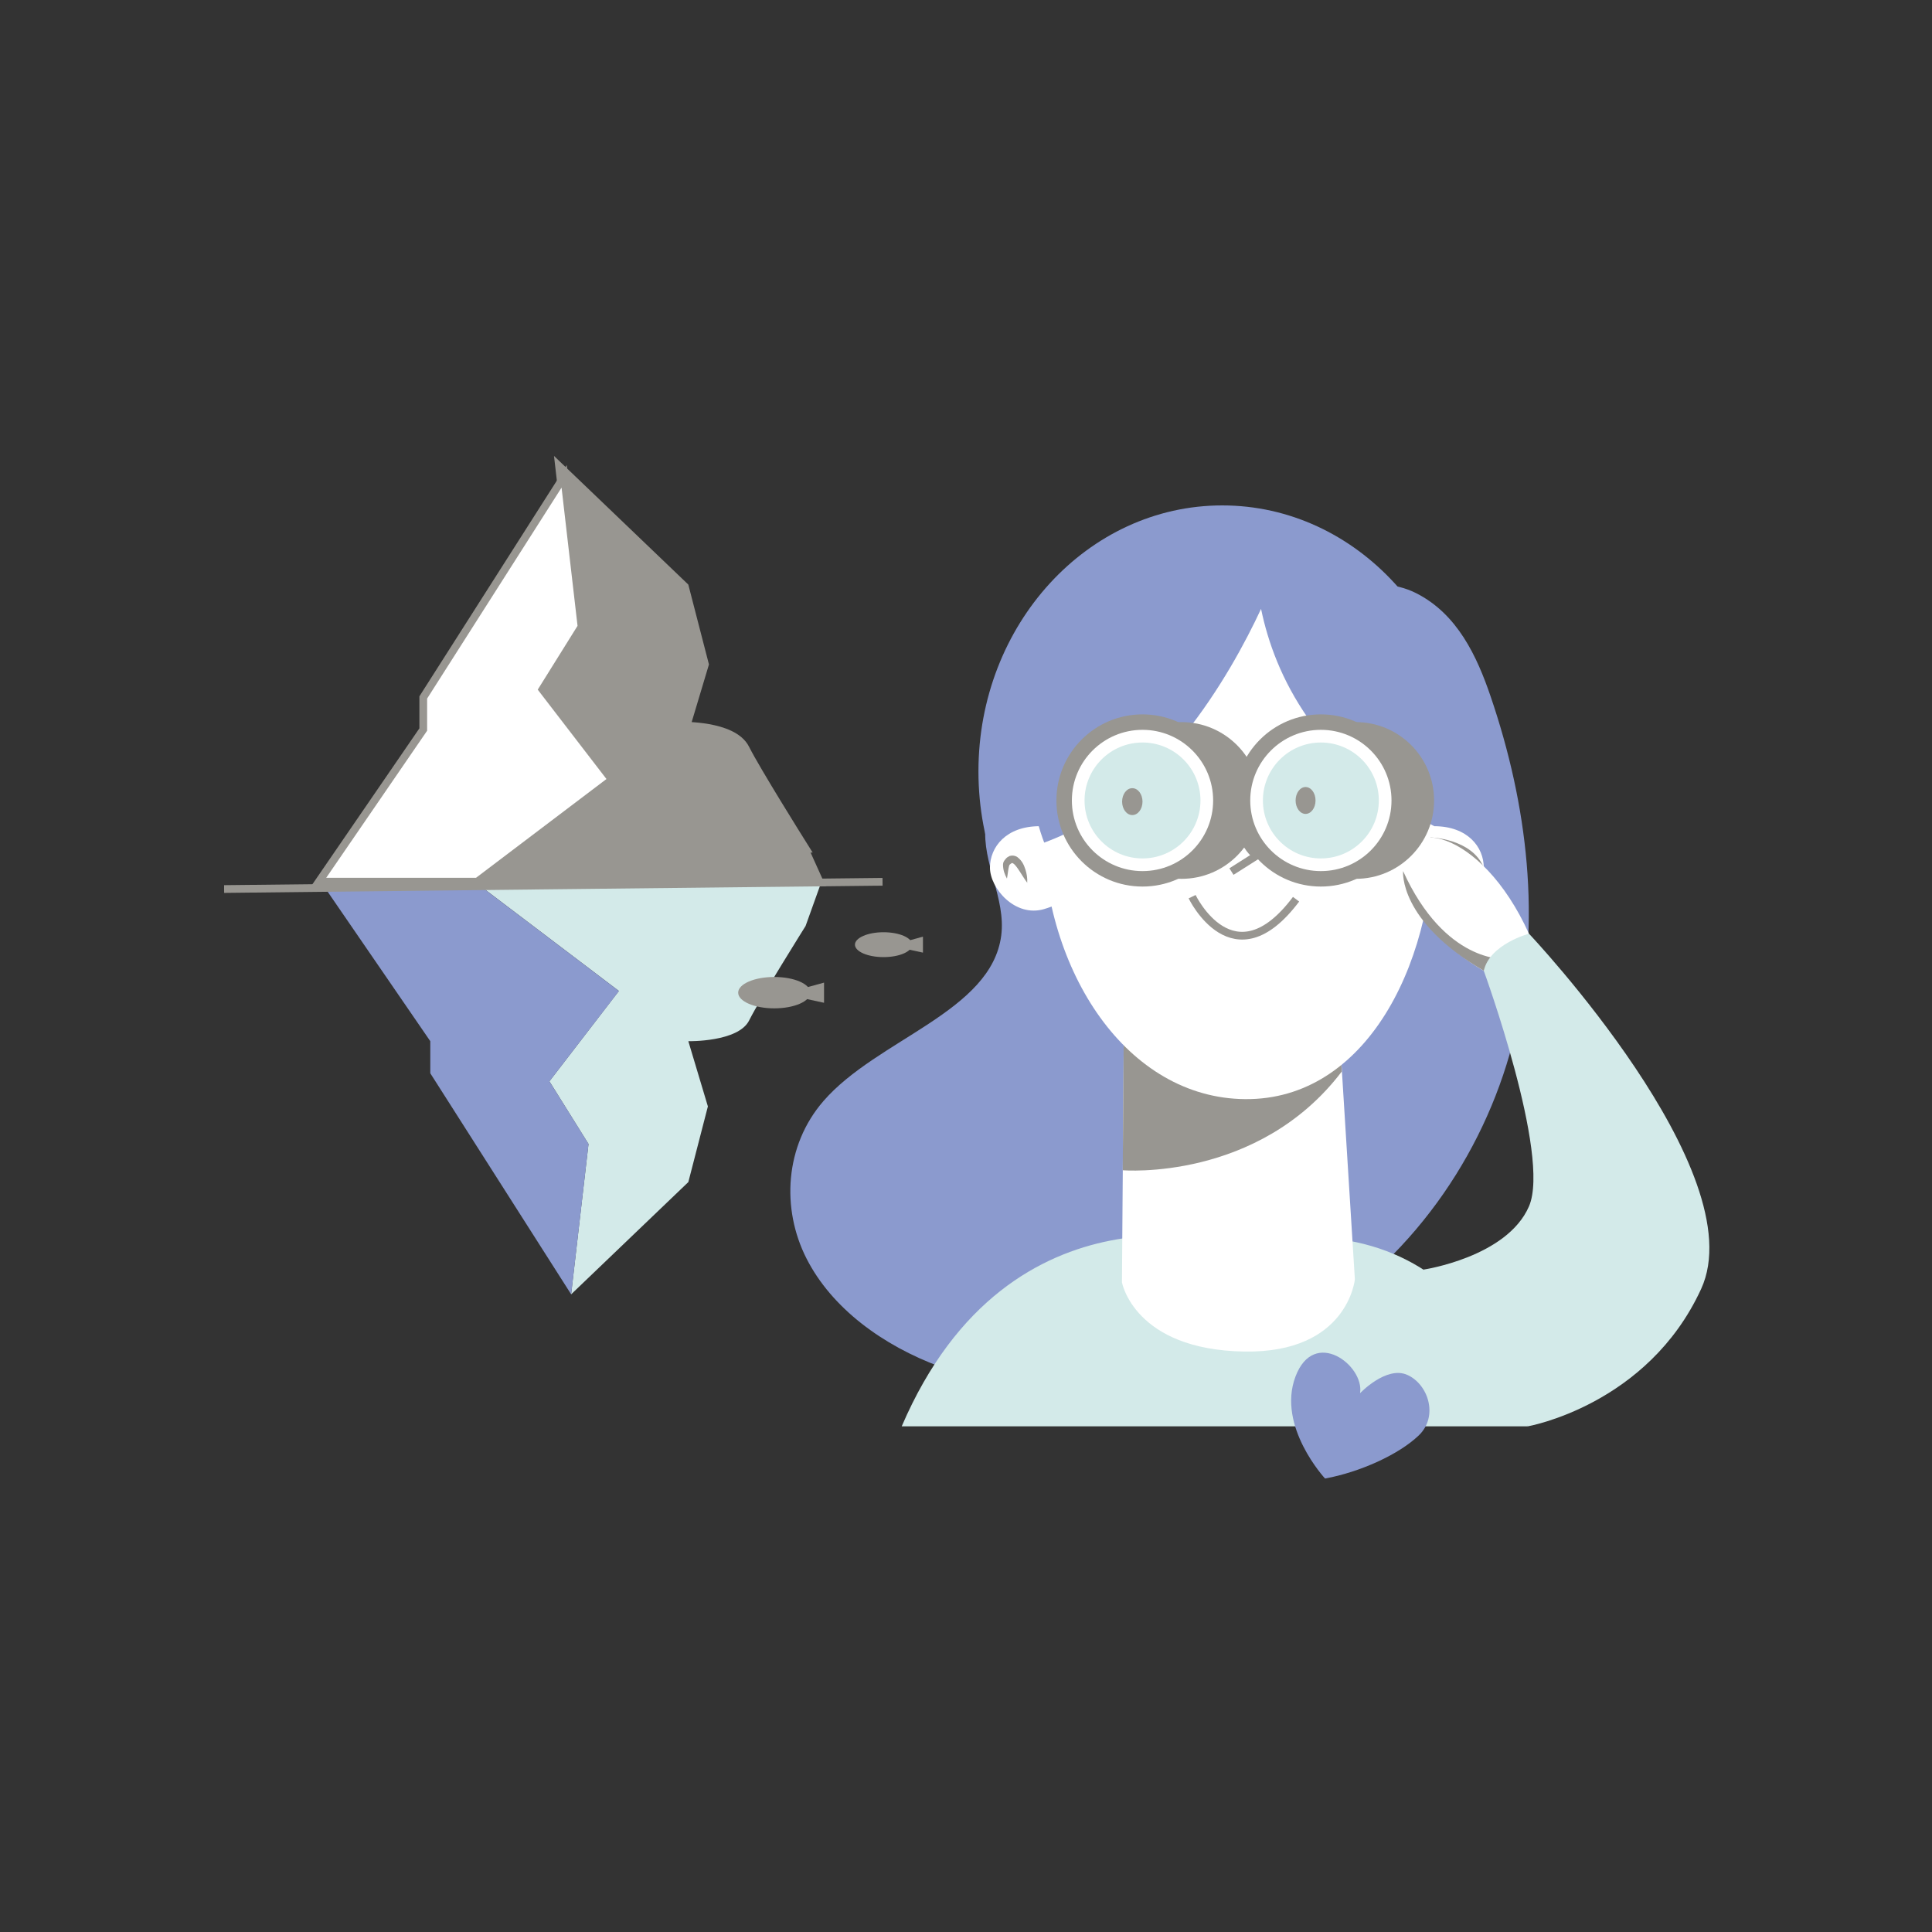 <svg width="250" height="250" viewBox="0 0 250 250" fill="none" xmlns="http://www.w3.org/2000/svg">
<rect x="0" y="0" width="250" height="250" fill="#333333" stroke="none"/>
<g clip-path="url(#clip0_25_37017)">
<path d="M167.45 79.46C163.27 86.28 153.86 88.89 145.61 91.64C137.37 94.38 128.28 99.24 127.53 106.87C127.06 111.67 130.18 116.26 129.56 121.05C128.28 130.94 113.5 134.46 106.55 142.48C101.55 148.25 101.08 156.4 104.36 162.85C107.64 169.3 114.24 174.11 121.68 176.86C137.04 182.52 155.84 179.59 169.7 170.86C183.56 162.13 192.61 148.23 196.05 133.72C199.49 119.21 197.67 104.14 192.89 90.13C191.12 84.93 188.59 79.45 183.24 76.75C177.89 74.05 169.18 76.09 168.11 81.51" fill="#8B9ACE"/>
<path d="M158.16 134.24C175.585 134.24 189.71 118.83 189.71 99.82C189.71 80.81 175.585 65.4 158.16 65.4C140.735 65.4 126.61 80.81 126.61 99.82C126.61 118.83 140.735 134.24 158.16 134.24Z" fill="#8B9ACE"/>
<path d="M160.24 161.04C160.24 161.04 130.74 151.81 116.68 184.57H197.68C197.68 184.57 191.86 154.35 160.24 161.04Z" fill="#D3EAE9"/>
<path d="M172.95 127.65L145.43 132.32L145.18 165.94C145.18 165.94 146.76 174.65 160.99 174.89C174.42 175.12 175.32 165.54 175.32 165.54L172.96 127.65H172.95Z" fill="white"/>
<path d="M145.28 151.43C145.28 151.43 162.8 152.9 173.63 138.65L172.94 127.65L145.42 132.32L145.28 151.43Z" fill="#989691"/>
<path d="M192 112.27C192 114.94 188.75 118.73 185.01 117.64C182.44 116.89 179.16 114.94 179.16 112.27C179.16 109.6 182.91 106.91 185.58 106.91C189.9 106.91 192 109.6 192 112.27Z" fill="white"/>
<path d="M187.15 114.25C187.11 113.65 187.21 113.07 187.38 112.51C187.58 111.95 187.78 111.38 188.42 110.9C188.56 110.79 188.84 110.7 189.07 110.7C189.2 110.71 189.34 110.72 189.44 110.76C189.54 110.81 189.64 110.86 189.73 110.93C189.9 111.06 189.99 111.21 190.11 111.35C190.28 111.6 190.27 111.8 190.28 111.96C190.27 112.62 190.07 113.15 189.77 113.68C189.66 113.1 189.62 112.52 189.5 112.05C189.47 111.94 189.42 111.85 189.41 111.87C189.33 111.82 189.25 111.72 189.19 111.7C189.06 111.63 189.09 111.66 188.95 111.73C188.67 111.9 188.36 112.39 188.07 112.83C187.78 113.29 187.49 113.77 187.13 114.24L187.15 114.25Z" fill="#989691"/>
<path d="M128.1 112.27C128.1 114.94 131.35 118.73 135.09 117.64C137.66 116.89 140.94 114.94 140.94 112.27C140.94 109.6 137.19 106.91 134.52 106.91C130.2 106.91 128.1 109.6 128.1 112.27Z" fill="white"/>
<path d="M132.94 114.25C132.58 113.77 132.29 113.29 132 112.84C131.71 112.4 131.4 111.91 131.12 111.74C130.98 111.67 131.02 111.64 130.88 111.71C130.82 111.73 130.74 111.83 130.66 111.88C130.66 111.86 130.6 111.95 130.57 112.06C130.45 112.52 130.41 113.11 130.3 113.69C130.01 113.16 129.81 112.63 129.79 111.97C129.79 111.8 129.79 111.6 129.96 111.36C130.08 111.22 130.17 111.07 130.34 110.94C130.43 110.88 130.53 110.82 130.63 110.77C130.74 110.73 130.88 110.72 131 110.71C131.24 110.71 131.51 110.8 131.65 110.91C132.29 111.4 132.5 111.96 132.69 112.52C132.87 113.08 132.96 113.66 132.92 114.26L132.94 114.25Z" fill="#989691"/>
<path d="M185.56 105.3C186.04 123.97 177.2 141.82 161.84 142.22C146.49 142.61 135.4 126.67 134.92 108C134.44 89.32 144.76 74.99 160.11 74.6C175.46 74.21 185.08 86.64 185.56 105.31V105.3Z" fill="white"/>
<path d="M151.44 106.25C151.41 107.28 150.77 108.11 150.01 108.09C149.24 108.07 148.64 107.22 148.67 106.18C148.7 105.14 149.34 104.32 150.1 104.34C150.87 104.36 151.47 105.21 151.44 106.25Z" fill="#989691"/>
<path d="M171.42 106.25C171.39 107.28 170.75 108.11 169.99 108.09C169.22 108.07 168.62 107.22 168.65 106.18C168.68 105.15 169.32 104.32 170.08 104.34C170.85 104.36 171.45 105.21 171.42 106.25Z" fill="#989691"/>
<path d="M154.26 116.03C154.26 116.03 159.6 127.17 167.71 116.36" stroke="#989691" stroke-miterlimit="10"/>
<path d="M159.35 112.78L162.6 110.72C160.82 109.48 160.06 105.94 160.06 105.94" stroke="#989691" stroke-miterlimit="10"/>
<path d="M173.63 70.66C168.08 66.14 157.94 68.06 157.94 68.06C148.7 69.18 140.29 74.52 136.08 82.82C129.61 95.59 135.12 109.03 135.12 109.03C149.95 103.66 159.25 87.23 163.18 78.79C164.93 87.27 170.27 98.77 185.57 106.9C185.57 106.9 189.92 83.9 173.63 70.65V70.66Z" fill="#8B9ACE"/>
<path d="M171.46 191.32C171.46 191.32 165.21 184.58 167.63 178.14C170.05 171.7 176.58 176.71 175.99 180.28C175.99 180.28 179.37 176.72 182.08 177.9C184.79 179.08 186.19 183.24 183.59 185.74C180.99 188.23 175.97 190.49 171.47 191.32H171.46Z" fill="#8B9ACE"/>
<path d="M185.11 108.36C185.11 108.36 190.49 108.5 192 112.27L185.11 108.74" fill="#989691"/>
<path d="M192 125.62C192 125.62 182.19 120.21 181.57 112.72C180.95 105.22 191.62 107.06 197.85 120.83L192 125.63V125.62Z" fill="white"/>
<path d="M181.56 112.71C181.56 112.71 180.92 119.16 191.99 125.61L194.73 124.08C194.73 124.08 186.98 124.66 181.55 112.7L181.56 112.71Z" fill="#989691"/>
<path d="M192 125.62C192 125.62 200.71 149.5 197.85 156.1C194.99 162.7 184.18 164.29 184.18 164.29L197.68 184.57C197.68 184.57 213.21 181.86 220.13 166.78C227.05 151.7 197.85 120.82 197.85 120.82C197.85 120.82 192.78 122.16 192 125.62Z" fill="#D3EAE9"/>
<path d="M152.89 113.72C158.49 113.72 163.03 109.18 163.03 103.58C163.03 97.98 158.49 93.44 152.89 93.44C147.29 93.44 142.75 97.98 142.75 103.58C142.75 109.18 147.29 113.72 152.89 113.72Z" fill="#989691"/>
<path d="M147.84 113.72C153.44 113.72 157.98 109.18 157.98 103.58C157.98 97.98 153.44 93.44 147.84 93.44C142.24 93.44 137.7 97.98 137.7 103.58C137.7 109.18 142.24 113.72 147.84 113.72Z" fill="white" stroke="#989691" stroke-width="2" stroke-miterlimit="10"/>
<path d="M175.43 113.72C181.03 113.72 185.57 109.18 185.57 103.58C185.57 97.98 181.03 93.44 175.43 93.44C169.83 93.44 165.29 97.98 165.29 103.58C165.29 109.18 169.83 113.72 175.43 113.72Z" fill="#989691"/>
<path d="M170.92 113.72C176.52 113.72 181.06 109.18 181.06 103.58C181.06 97.98 176.52 93.44 170.92 93.44C165.32 93.44 160.78 97.98 160.78 103.58C160.78 109.18 165.32 113.72 170.92 113.72Z" fill="white" stroke="#989691" stroke-width="2" stroke-miterlimit="10"/>
<path d="M147.84 111.08C151.982 111.08 155.34 107.722 155.34 103.58C155.34 99.438 151.982 96.08 147.84 96.08C143.698 96.08 140.34 99.438 140.34 103.58C140.34 107.722 143.698 111.08 147.84 111.08Z" fill="#D3EAE9"/>
<path d="M170.92 111.08C175.062 111.08 178.42 107.722 178.42 103.58C178.42 99.438 175.062 96.08 170.92 96.08C166.778 96.08 163.42 99.438 163.42 103.58C163.42 107.722 166.778 111.08 170.92 111.08Z" fill="#D3EAE9"/>
<path d="M146.52 105.47C147.249 105.47 147.84 104.691 147.84 103.73C147.84 102.769 147.249 101.99 146.52 101.99C145.791 101.99 145.2 102.769 145.2 103.73C145.2 104.691 145.791 105.47 146.52 105.47Z" fill="#989691"/>
<path d="M168.94 105.32C169.652 105.32 170.23 104.541 170.23 103.58C170.23 102.619 169.652 101.84 168.94 101.84C168.228 101.84 167.65 102.619 167.65 103.58C167.65 104.541 168.228 105.32 168.94 105.32Z" fill="#989691"/>
<path d="M103.35 109.32C103.35 109.32 97.45 99.91 96.04 97.09C94.64 94.27 88.17 94.4 88.17 94.4L90.7 85.96L88.17 76.17L73 61.64L75.25 81.1L70.19 89.21L79.18 100.9L61.76 114.1L105.31 113.68L103.34 109.32H103.35Z" fill="#989691" stroke="#989691" stroke-width="2" stroke-miterlimit="10"/>
<path d="M73 61.64L54.77 90.25V94.4L41.26 114.09H61.76L79.18 100.9L70.19 89.21L75.25 81.1L73 61.64Z" fill="white" stroke="#989691" stroke-miterlimit="10"/>
<path d="M104.25 119.81C104.25 119.81 98.35 129.22 96.94 132.04C95.54 134.86 89.07 134.73 89.07 134.73L91.6 143.17L89.07 152.96L73.9 167.49L76.15 148.03L71.09 139.92L80.08 128.23L62.66 115.03L106.27 114.17L104.25 119.8V119.81Z" fill="#D3EAE9"/>
<path d="M73.91 167.49L55.68 138.88V134.73L42.16 115.04H62.67L80.09 128.24L71.1 139.93L76.16 148.03L73.91 167.49Z" fill="#8B9ACE"/>
<path d="M29 115.04L114.2 114.1" stroke="#989691" stroke-miterlimit="10"/>
<path d="M100.19 130.48C102.769 130.48 104.86 129.571 104.86 128.45C104.86 127.329 102.769 126.42 100.19 126.42C97.611 126.42 95.52 127.329 95.52 128.45C95.52 129.571 97.611 130.48 100.19 130.48Z" fill="#989691"/>
<path d="M104.08 127.85L106.63 127.15V129.76L104 129.19L104.08 127.85Z" fill="#989691"/>
<path d="M114.33 123.85C116.373 123.85 118.03 123.129 118.03 122.24C118.03 121.351 116.373 120.63 114.33 120.63C112.287 120.63 110.63 121.351 110.63 122.24C110.63 123.129 112.287 123.85 114.33 123.85Z" fill="#989691"/>
<path d="M117.41 121.76L119.43 121.2V123.27L117.35 122.82L117.41 121.76Z" fill="#989691"/>
</g>
<defs>
<clipPath id="clip0_25_37017">
<rect width="192.18" height="132.32" fill="white" transform="translate(29 59)"/>
</clipPath>
</defs>
</svg>
